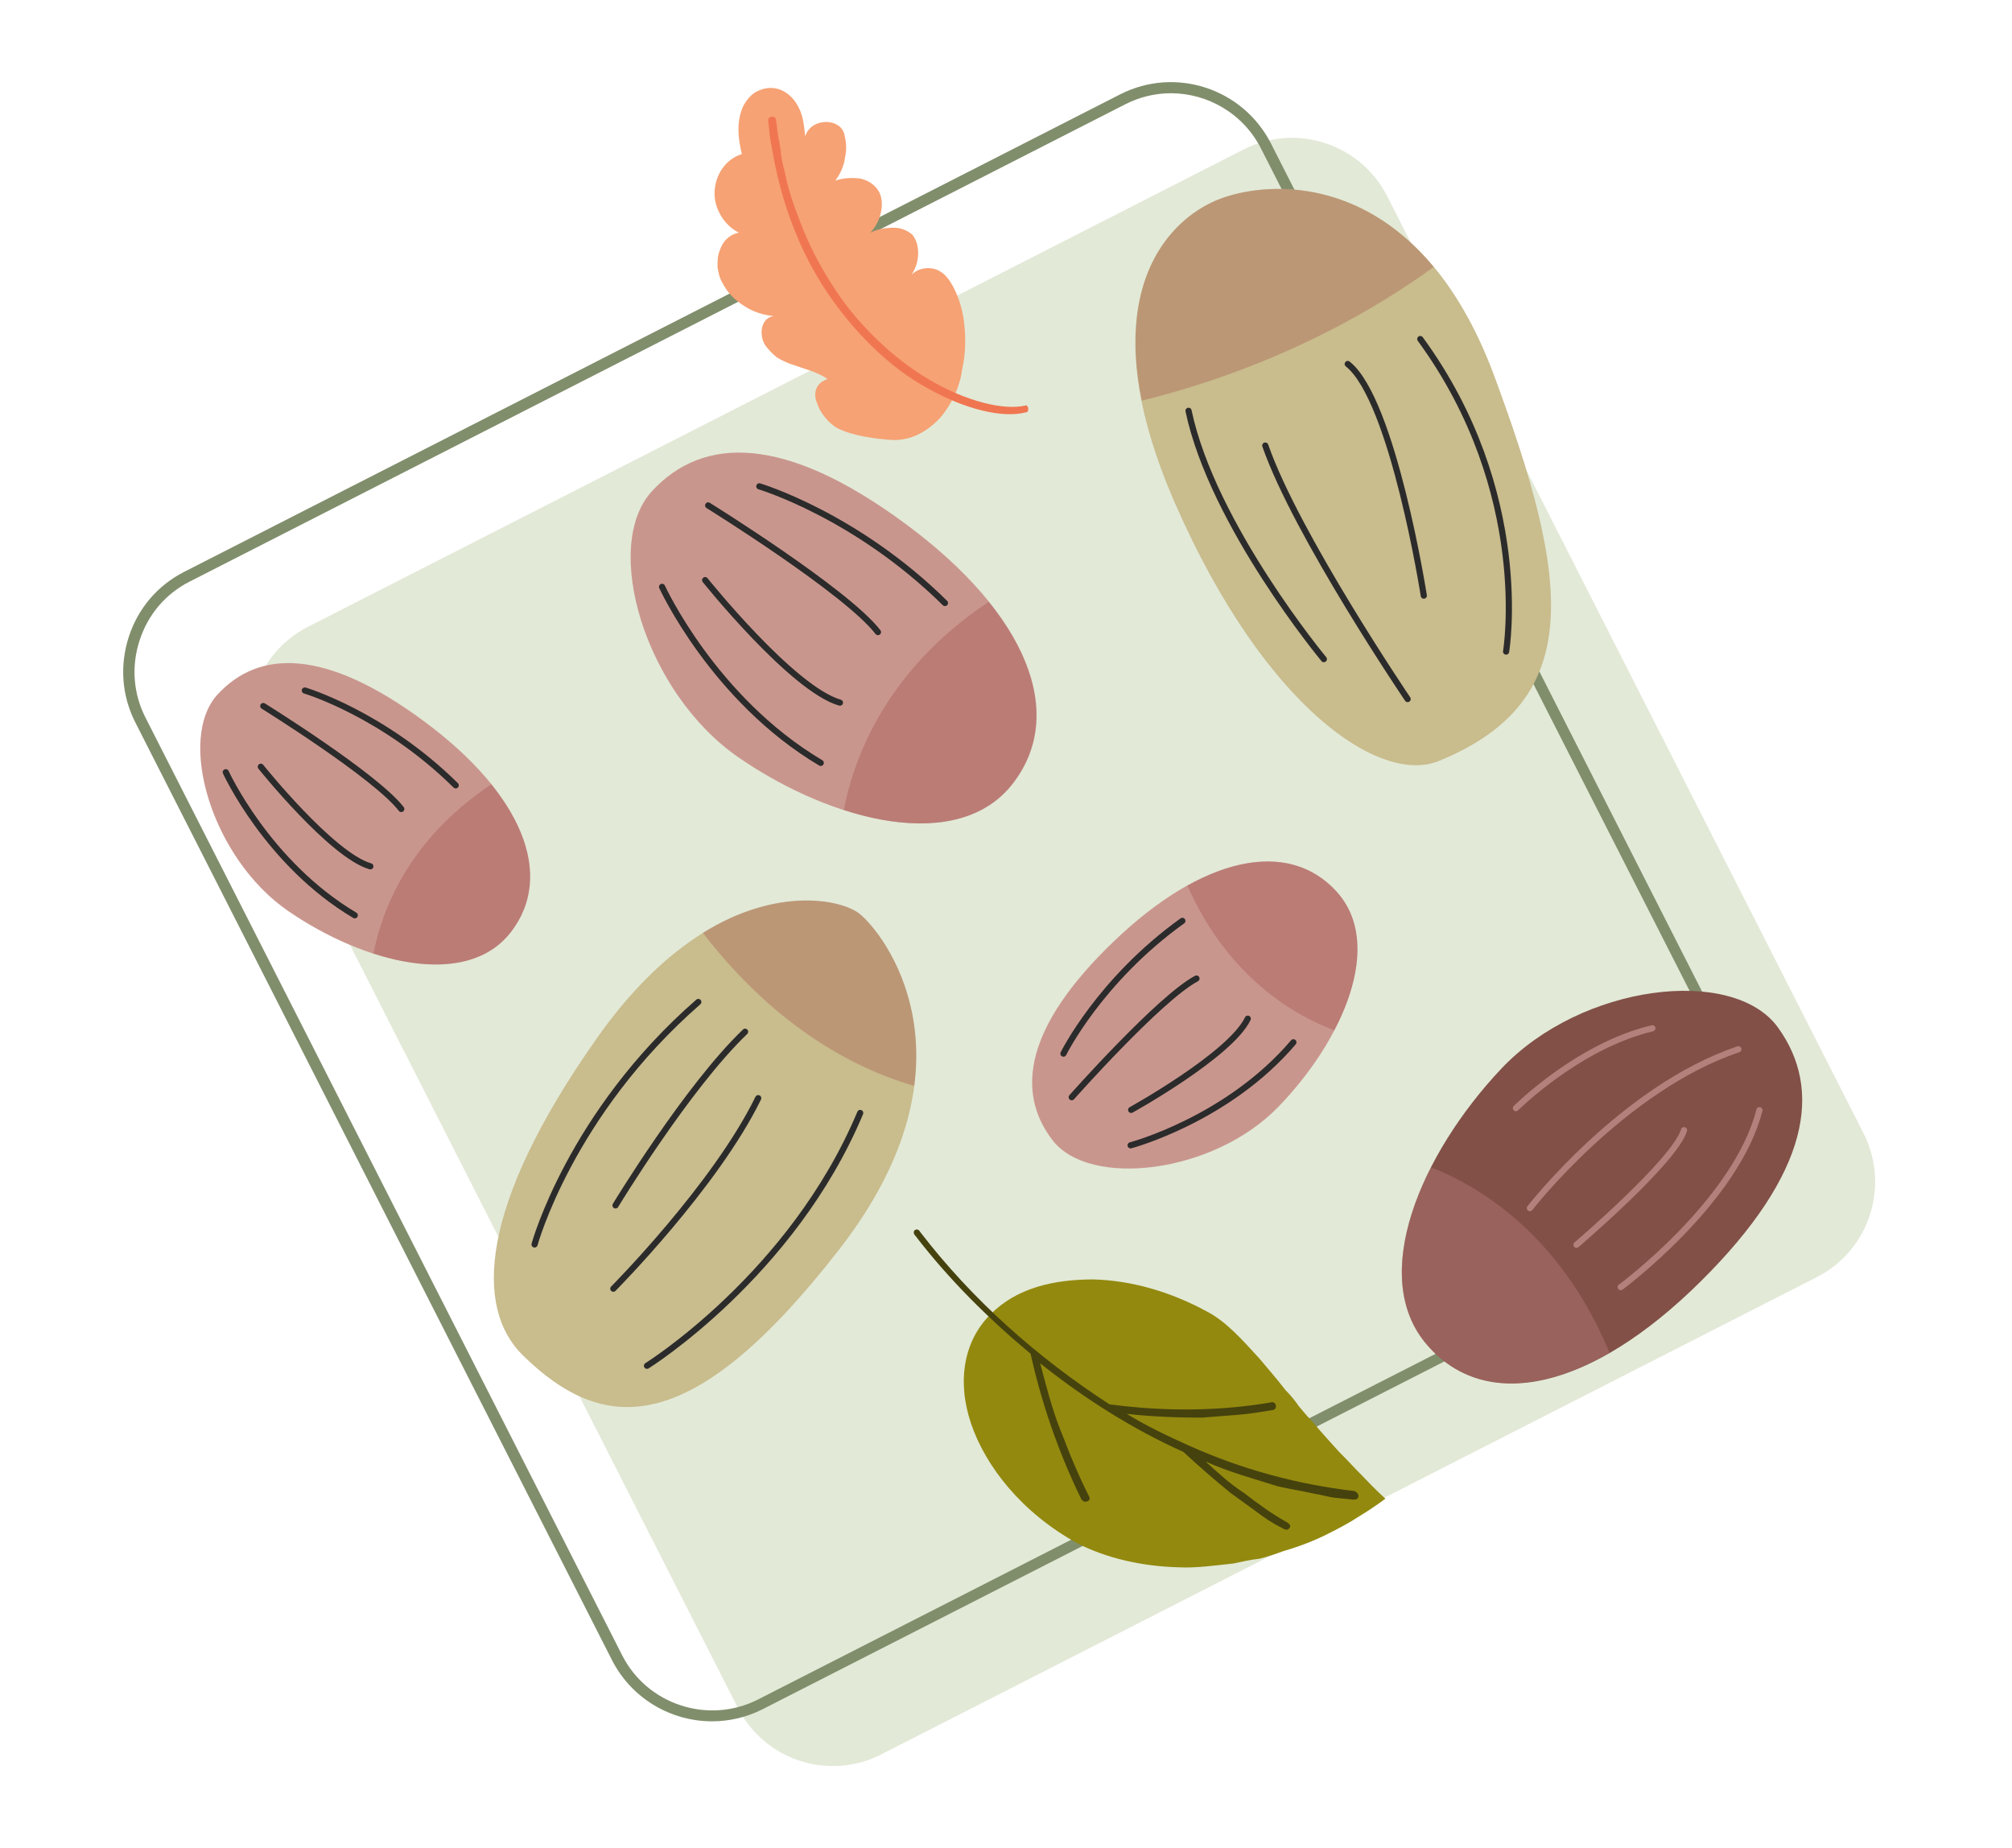 <svg width="245" height="225" viewBox="0 0 245 225" fill="none" xmlns="http://www.w3.org/2000/svg">
<path d="M221.238 155.495L107.305 213.612C100.928 216.874 93.101 214.324 89.844 207.937L31.824 93.814C28.567 87.426 31.112 79.586 37.489 76.324L151.422 18.206C157.854 14.944 165.654 17.494 168.911 23.881L226.931 138.005C230.16 144.392 227.642 152.232 221.238 155.495Z" fill="#E2E9D7"/>
<path d="M86.697 209.582C81.716 209.582 76.927 206.84 74.518 202.125L16.498 88.002C14.828 84.74 14.555 81.039 15.677 77.557C16.799 74.076 19.207 71.252 22.464 69.607L136.397 11.49C143.102 8.063 151.34 10.75 154.761 17.466L212.782 131.59C216.203 138.306 213.521 146.558 206.815 149.984L92.882 208.102C90.884 209.116 88.777 209.582 86.697 209.582ZM142.582 11.353C140.694 11.353 138.806 11.792 137.027 12.696L23.093 70.814C20.165 72.294 18.003 74.843 16.991 77.996C15.978 81.121 16.224 84.466 17.729 87.399L75.75 201.522C78.815 207.581 86.259 209.993 92.307 206.923L206.241 148.806C212.289 145.735 214.697 138.279 211.632 132.22L153.557 18.097C151.395 13.82 147.043 11.353 142.582 11.353Z" fill="#818E6C"/>
<path d="M79.41 59.781C85.599 53.097 95.496 52.867 110.292 63.804C125.087 74.742 129.943 86.894 123.324 95.422C116.706 103.95 101.46 100.137 89.984 92.258C78.509 84.38 73.222 66.465 79.41 59.781Z" fill="#C9968D"/>
<path opacity="0.3" d="M102.75 98.628C110.968 101.289 118.98 100.996 123.304 95.422C128.058 89.304 126.869 81.342 120.394 73.275C107.545 81.803 103.816 92.908 102.75 98.628Z" fill="#9C4242"/>
<path d="M80.619 71.452C80.619 71.452 86.869 85.134 99.943 92.887" stroke="#2B2B2B" stroke-width="0.75" stroke-miterlimit="10" stroke-linecap="round" stroke-linejoin="round"/>
<path d="M92.463 59.215C92.463 59.215 104.226 62.715 115.066 73.422" stroke="#2B2B2B" stroke-width="0.75" stroke-miterlimit="10" stroke-linecap="round" stroke-linejoin="round"/>
<path d="M85.865 70.635C85.865 70.635 96.48 83.898 102.279 85.553" stroke="#2B2B2B" stroke-width="0.75" stroke-miterlimit="10" stroke-linecap="round" stroke-linejoin="round"/>
<path d="M86.234 61.541C86.234 61.541 103.078 71.997 106.91 76.963" stroke="#2B2B2B" stroke-width="0.75" stroke-miterlimit="10" stroke-linecap="round" stroke-linejoin="round"/>
<path d="M26.512 84.535C31.542 79.102 39.586 78.915 51.612 87.805C63.637 96.695 67.584 106.572 62.205 113.504C56.825 120.435 44.433 117.336 35.106 110.932C25.779 104.529 21.482 89.968 26.512 84.535Z" fill="#C9968D"/>
<path opacity="0.3" d="M45.482 116.109C52.161 118.272 58.673 118.034 62.188 113.504C66.052 108.531 65.086 102.059 59.822 95.502C49.38 102.434 46.348 111.46 45.482 116.109Z" fill="#9C4242"/>
<path d="M27.494 94.021C27.494 94.021 32.574 105.142 43.2 111.443" stroke="#2B2B2B" stroke-width="0.75" stroke-miterlimit="10" stroke-linecap="round" stroke-linejoin="round"/>
<path d="M37.121 84.075C37.121 84.075 46.681 86.919 55.492 95.622" stroke="#2B2B2B" stroke-width="0.75" stroke-miterlimit="10" stroke-linecap="round" stroke-linejoin="round"/>
<path d="M31.758 93.357C31.758 93.357 40.386 104.137 45.099 105.482" stroke="#2B2B2B" stroke-width="0.75" stroke-miterlimit="10" stroke-linecap="round" stroke-linejoin="round"/>
<path d="M32.058 85.965C32.058 85.965 45.749 94.464 48.863 98.5" stroke="#2B2B2B" stroke-width="0.75" stroke-miterlimit="10" stroke-linecap="round" stroke-linejoin="round"/>
<path d="M128.159 138.819C123.652 132.945 124.824 124.984 135.615 114.631C146.406 104.277 156.808 102.052 162.732 108.524C168.657 114.996 163.512 126.687 155.627 134.801C147.742 142.914 132.665 144.694 128.159 138.819Z" fill="#C9968D"/>
<path opacity="0.3" d="M162.48 125.446C165.739 119.228 166.602 112.769 162.73 108.541C158.48 103.893 151.938 103.754 144.587 107.836C149.658 119.298 158.044 123.809 162.48 125.446Z" fill="#9C4242"/>
<path d="M137.674 139.451C137.674 139.451 149.493 136.32 157.496 126.908" stroke="#2B2B2B" stroke-width="0.75" stroke-miterlimit="10" stroke-linecap="round" stroke-linejoin="round"/>
<path d="M129.495 128.285C129.495 128.285 133.911 119.341 143.975 112.124" stroke="#2B2B2B" stroke-width="0.75" stroke-miterlimit="10" stroke-linecap="round" stroke-linejoin="round"/>
<path d="M137.739 135.136C137.739 135.136 149.82 128.451 151.941 124.032" stroke="#2B2B2B" stroke-width="0.75" stroke-miterlimit="10" stroke-linecap="round" stroke-linejoin="round"/>
<path d="M130.504 133.594C130.504 133.594 141.19 121.533 145.693 119.144" stroke="#2B2B2B" stroke-width="0.75" stroke-miterlimit="10" stroke-linecap="round" stroke-linejoin="round"/>
<path d="M216.497 125.098C221.948 132.62 220.431 142.803 207.091 156.024C193.751 169.246 180.964 172.075 173.772 163.756C166.579 155.459 173.013 140.519 182.788 130.147C192.562 119.775 211.046 117.575 216.497 125.098Z" fill="#825047"/>
<path opacity="0.3" d="M174.263 142.132C170.206 150.095 169.058 158.35 173.772 163.756C178.915 169.707 186.948 169.916 195.985 164.699C189.919 150.032 179.694 144.249 174.263 142.132Z" fill="#D38D8D"/>
<path d="M186.292 147.098C186.292 147.098 197.644 132.473 211.681 127.759" stroke="#B4807B" stroke-width="0.75" stroke-miterlimit="10" stroke-linecap="round" stroke-linejoin="round"/>
<path d="M184.591 134.925C184.591 134.925 192.214 127.319 201.21 125.202" stroke="#B4807B" stroke-width="0.75" stroke-miterlimit="10" stroke-linecap="round" stroke-linejoin="round"/>
<path d="M191.968 151.561C191.968 151.561 203.935 141.357 205.062 137.607" stroke="#B4807B" stroke-width="0.75" stroke-miterlimit="10" stroke-linecap="round" stroke-linejoin="round"/>
<path d="M197.358 156.716C197.358 156.716 211.415 146.323 214.243 135.176" stroke="#B4807B" stroke-width="0.75" stroke-miterlimit="10" stroke-linecap="round" stroke-linejoin="round"/>
<path d="M175.199 92.658C167.985 95.592 153.99 86.058 143.17 61.48C132.35 36.902 141.756 26.781 148.58 24.204C155.383 21.627 172.76 20.998 181.961 45.786C191.141 70.573 193.252 85.303 175.199 92.658Z" fill="#C9BC8D"/>
<path opacity="0.3" d="M174.584 32.502C165.363 21.396 153.826 22.214 148.58 24.204C143.088 26.279 135.916 33.256 139.031 48.782C156.162 44.55 168.293 37.09 174.584 32.502Z" fill="#9C4242"/>
<path d="M183.395 79.332C183.395 79.332 186.654 60.013 172.945 41.281" stroke="#2B2B2B" stroke-width="0.75" stroke-miterlimit="10" stroke-linecap="round" stroke-linejoin="round"/>
<path d="M161.203 80.254C161.203 80.254 147.658 63.931 144.727 50.018" stroke="#2B2B2B" stroke-width="0.75" stroke-miterlimit="10" stroke-linecap="round" stroke-linejoin="round"/>
<path d="M171.408 85.115C171.408 85.115 157.842 65.084 154.072 54.251" stroke="#2B2B2B" stroke-width="0.75" stroke-miterlimit="10" stroke-linecap="round" stroke-linejoin="round"/>
<path d="M173.375 72.522C173.375 72.522 169.645 48.698 164.113 44.319" stroke="#2B2B2B" stroke-width="0.75" stroke-miterlimit="10" stroke-linecap="round" stroke-linejoin="round"/>
<path d="M63.66 165.015C57.737 159.19 58.373 146.765 72.615 126.503C86.856 106.22 101.59 108.923 104.582 111.207C107.574 113.491 119.992 129.269 102.143 152.191C84.295 175.135 73.598 174.758 63.66 165.015Z" fill="#C9BC8D"/>
<path opacity="0.3" d="M111.324 132.223C112.881 120.384 106.61 112.737 104.582 111.186C102.512 109.615 94.828 107.834 85.586 113.575C90.873 120.447 99.336 128.703 111.324 132.223Z" fill="#9C4242"/>
<path d="M78.783 166.293C78.783 166.293 96.467 155.271 104.746 135.513" stroke="#2B2B2B" stroke-width="0.75" stroke-miterlimit="10" stroke-linecap="round" stroke-linejoin="round"/>
<path d="M65.094 151.521C65.094 151.521 69.418 135.617 85.033 121.998" stroke="#2B2B2B" stroke-width="0.75" stroke-miterlimit="10" stroke-linecap="round" stroke-linejoin="round"/>
<path d="M74.684 156.906C74.684 156.906 87.082 144.439 92.328 133.711" stroke="#2B2B2B" stroke-width="0.75" stroke-miterlimit="10" stroke-linecap="round" stroke-linejoin="round"/>
<path d="M74.951 146.765C74.951 146.765 83.66 132.391 90.729 125.623" stroke="#2B2B2B" stroke-width="0.75" stroke-miterlimit="10" stroke-linecap="round" stroke-linejoin="round"/>
<path d="M131.232 187.93C124.441 184.216 119.993 178.529 118.237 173.306C116.481 168.083 117.417 163.208 120.578 160.074C123.739 156.824 128.305 155.78 133.105 155.78C137.787 155.896 142.587 157.289 147.036 159.726C149.26 160.887 151.251 163.092 153.358 165.413C154.411 166.69 155.465 167.851 156.519 169.243C157.104 169.824 157.689 170.52 158.158 171.216C158.743 171.913 159.211 172.493 159.797 173.074C160.85 174.35 162.021 175.627 163.075 176.788C164.128 177.832 165.065 178.877 165.884 179.689C167.523 181.43 168.694 182.475 168.694 182.475C168.694 182.475 167.523 183.403 165.416 184.68C164.362 185.376 163.075 186.073 161.436 186.885C160.031 187.582 158.275 188.278 156.285 188.858C155.348 189.206 154.294 189.555 153.358 189.787C152.304 189.903 151.251 190.135 150.197 190.367C147.973 190.599 145.631 190.947 143.524 190.831C138.958 190.715 134.627 189.671 131.232 187.93Z" fill="#93890E"/>
<path d="M132.285 182.823C132.636 182.823 132.753 182.475 132.636 182.243C131.934 180.85 131.349 179.573 130.763 178.18C130.178 176.904 129.71 175.511 129.124 174.118C128.071 171.449 127.368 168.663 126.666 165.994C132.051 170.288 137.905 174.002 144.109 176.787C145.982 178.528 147.856 180.153 149.846 181.778L152.89 183.983C153.943 184.796 154.997 185.492 156.168 186.073C156.519 186.305 156.87 186.305 156.987 186.073C157.221 185.841 157.104 185.608 156.753 185.376C154.88 184.332 153.124 183.055 151.485 181.778C149.846 180.734 148.324 179.341 146.802 177.948C149.612 179.225 152.655 180.037 155.582 180.966C157.104 181.314 158.626 181.546 160.148 181.894C160.967 182.01 161.67 182.243 162.489 182.359L164.831 182.591C165.182 182.591 165.416 182.475 165.416 182.126C165.416 181.894 165.182 181.662 164.948 181.546C157.924 180.734 151.134 178.877 144.695 175.975C142.119 174.814 139.661 173.654 137.202 172.145C140.246 172.493 143.407 172.609 146.334 172.609C147.856 172.493 149.377 172.377 150.782 172.261C152.187 172.145 153.592 171.913 154.997 171.681C155.231 171.681 155.465 171.332 155.348 171.1C155.348 170.868 154.997 170.636 154.763 170.752C148.675 171.797 142.002 171.913 135.095 170.984C126.315 165.297 118.354 158.217 112.032 149.977C111.915 149.745 111.681 149.628 111.447 149.745C111.213 149.861 111.213 150.209 111.447 150.441C115.544 155.78 120.344 160.538 125.495 164.833C126.783 170.636 128.773 176.555 131.583 182.359C131.7 182.707 132.051 182.939 132.285 182.823Z" fill="#46420E"/>
<path d="M100.773 46.15C99.587 45.313 98.045 44.954 96.741 44.475C95.91 44.236 95.199 43.877 94.606 43.518C94.013 43.04 93.42 42.442 93.064 41.843C92.353 40.408 92.827 38.614 94.25 38.494C93.064 38.374 91.76 38.015 90.692 37.298C89.506 36.58 88.557 35.623 87.964 34.427C87.609 33.828 87.49 33.23 87.371 32.513C87.371 31.795 87.371 31.197 87.609 30.599C87.964 29.402 88.794 28.565 89.981 28.326C88.202 27.488 86.897 25.335 87.016 23.301C87.134 21.148 88.439 19.354 90.336 18.756C89.862 16.841 89.625 14.688 90.573 12.774C90.929 12.176 91.404 11.578 91.997 11.219C94.369 9.903 96.385 11.339 97.215 13.013C97.808 14.09 97.927 15.406 98.045 16.602C98.757 14.329 102.196 14.329 102.789 16.243C103.026 17.2 103.145 18.038 102.908 19.114C102.789 20.071 102.433 21.028 101.722 21.985C102.789 21.627 103.857 21.627 104.805 21.746C105.754 21.985 106.466 22.464 106.94 23.182C107.77 24.498 107.415 26.77 105.991 28.326C106.94 27.847 107.889 27.727 108.838 27.727C109.787 27.727 110.498 28.086 111.091 28.565C111.566 29.163 111.803 29.881 111.803 30.838C111.803 31.675 111.566 32.632 110.973 33.47C111.803 32.632 112.989 32.513 113.819 32.752C114.649 32.991 115.242 33.589 115.717 34.307C116.547 35.623 117.14 37.298 117.377 39.092C117.614 41.006 117.614 43.04 117.14 45.073C116.903 46.987 115.954 49.141 114.531 50.816C112.989 52.49 110.973 53.687 108.601 53.567C106.703 53.447 103.857 53.088 101.959 52.131C100.892 51.533 99.824 50.217 99.469 49.021C98.994 47.825 99.35 46.629 100.773 46.15Z" fill="#F6A274"/>
<path d="M125.204 49.858C125.204 50.098 125.086 50.217 124.849 50.217C122.121 50.935 117.495 49.858 112.87 47.227C108.245 44.715 103.857 40.288 100.654 35.503C97.452 30.718 95.673 25.574 94.724 21.627C94.25 19.712 94.013 18.038 93.776 16.841C93.657 15.645 93.538 14.808 93.538 14.688C93.538 14.449 93.657 14.21 94.013 14.21C94.25 14.21 94.487 14.329 94.487 14.569C94.487 14.569 94.606 15.286 94.724 16.363C94.843 16.961 94.962 17.559 95.08 18.396C95.08 19.114 95.317 19.952 95.555 20.909C95.91 22.823 96.622 24.976 97.571 27.369C98.52 29.761 99.706 32.154 101.247 34.546C104.212 39.331 108.719 43.638 113.226 46.27C117.733 48.901 122.239 49.978 124.849 49.38C124.967 49.26 125.204 49.5 125.204 49.739L125.204 49.858Z" fill="#F07651"/>
</svg>
